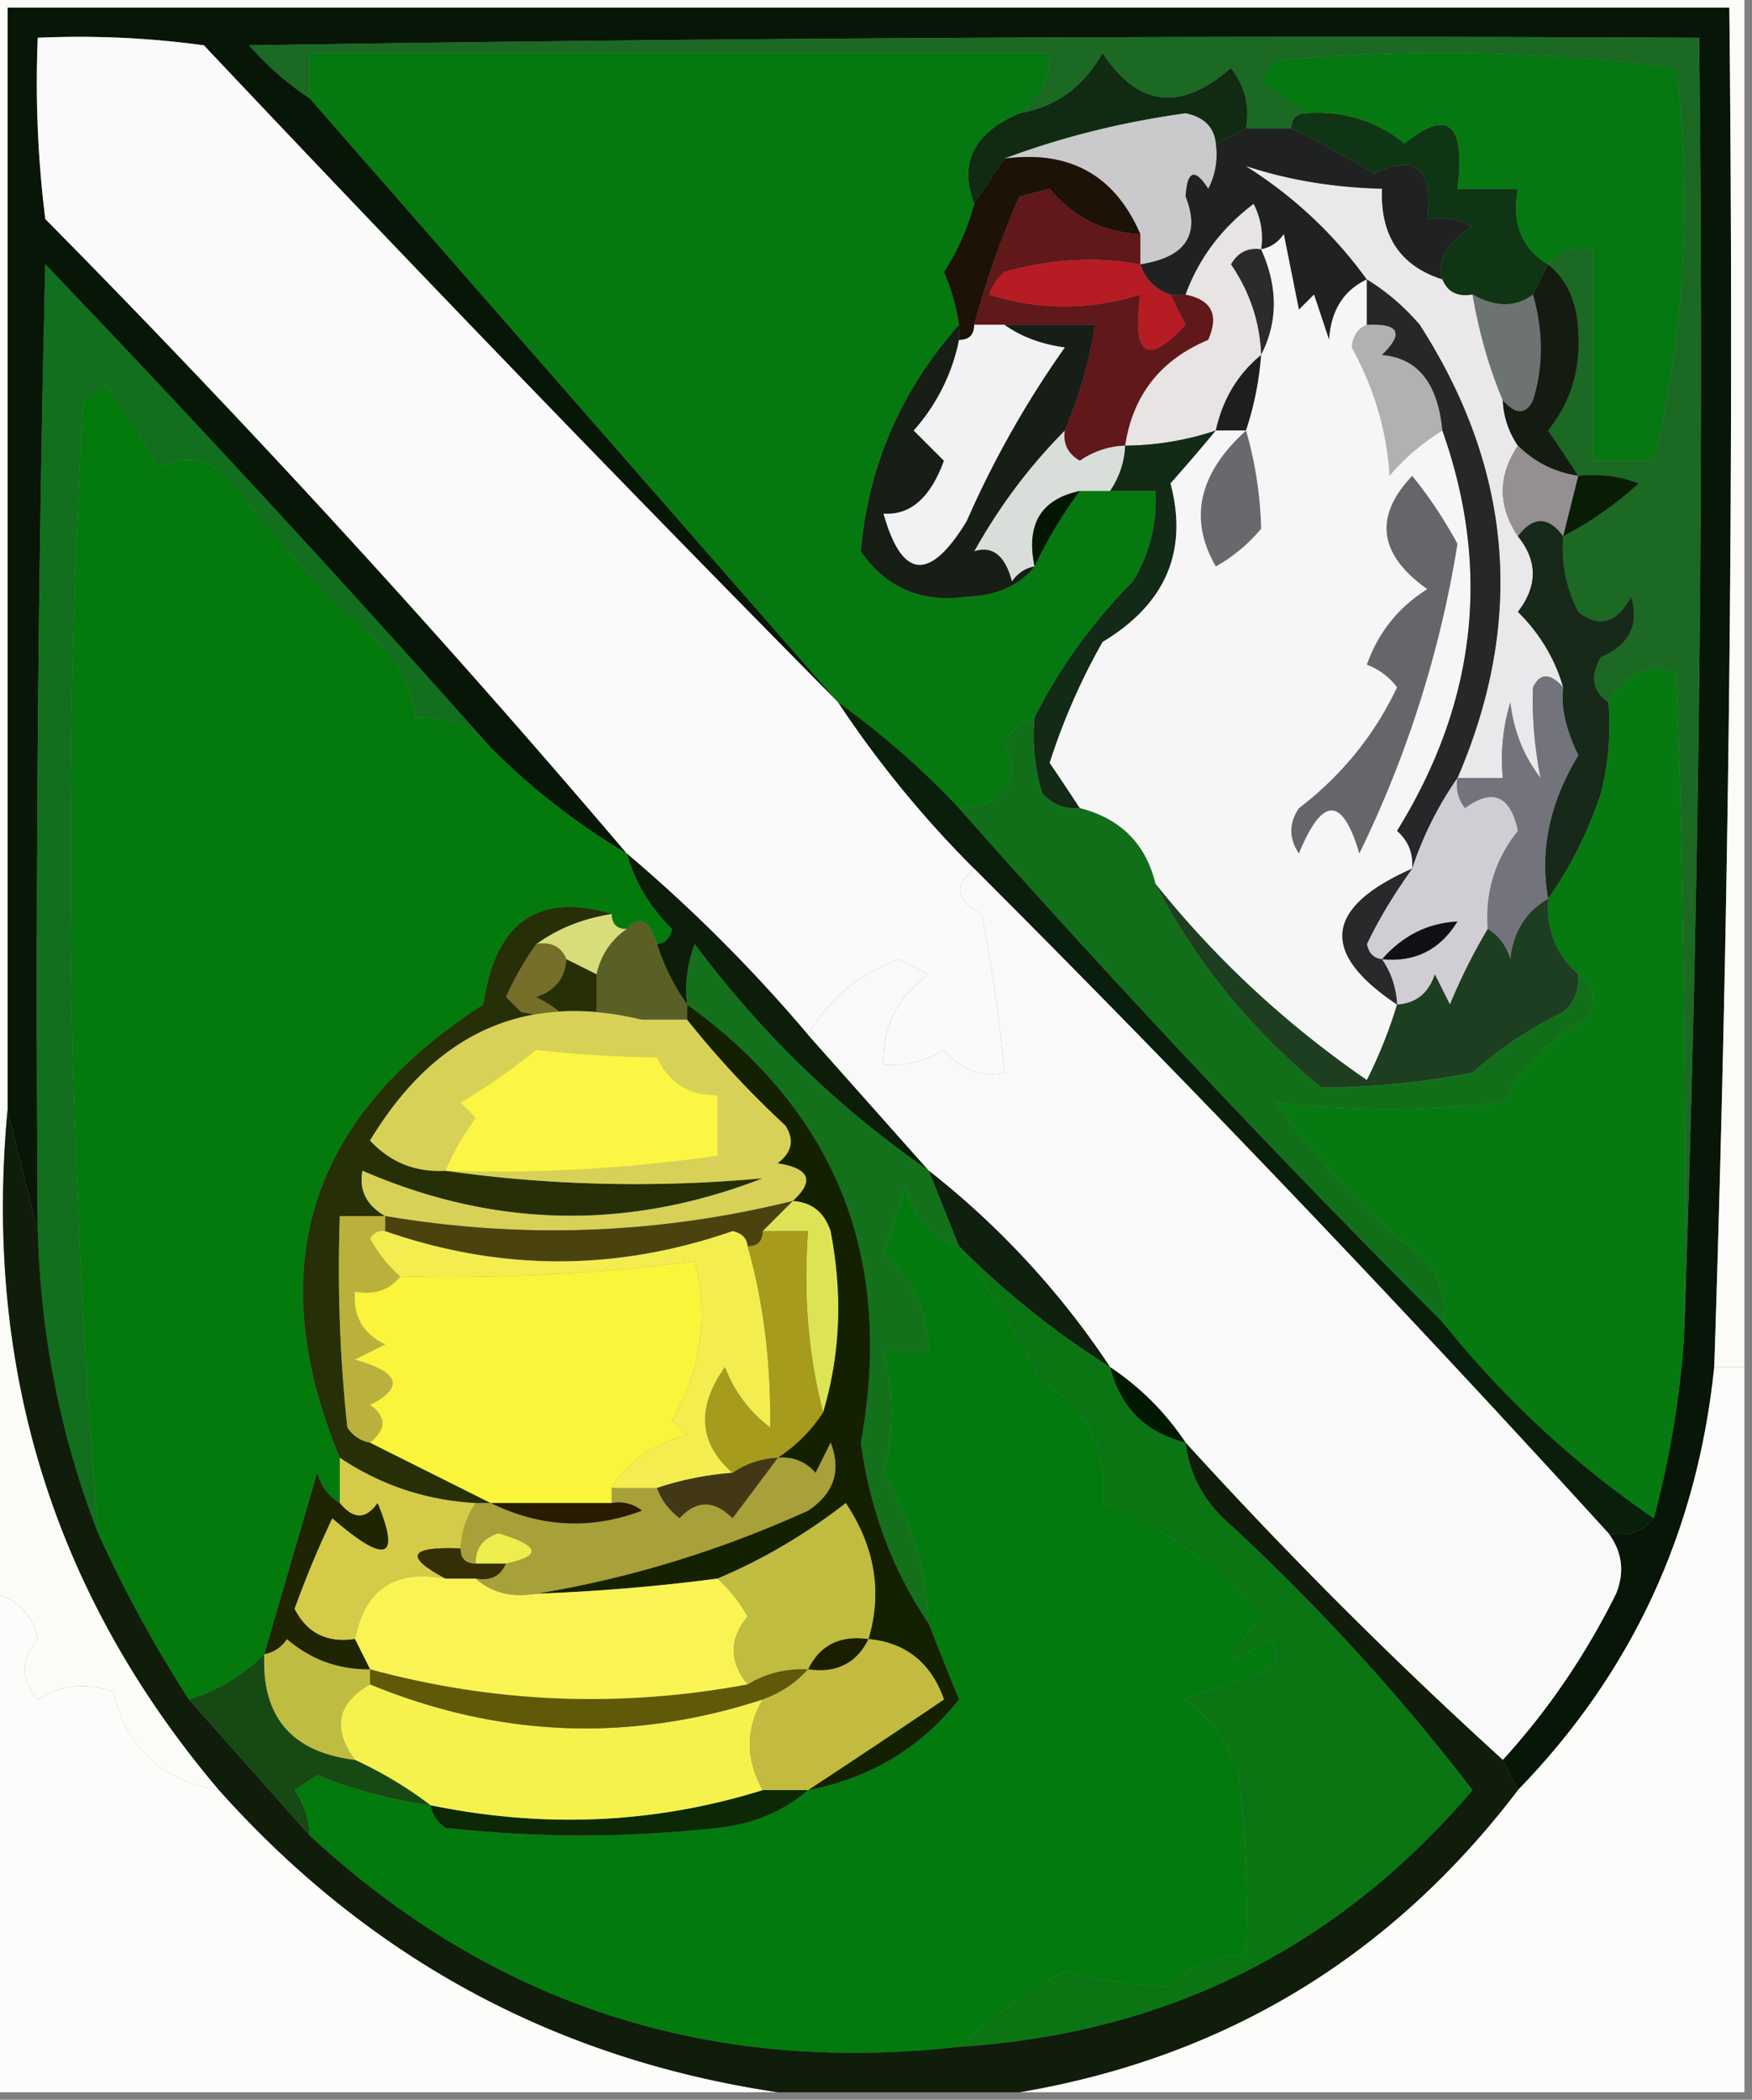 <svg xmlns="http://www.w3.org/2000/svg" width="116" height="139" style="shape-rendering:geometricPrecision;text-rendering:geometricPrecision;image-rendering:optimizeQuality;fill-rule:evenodd;clip-rule:evenodd"><rect width="100%" height="100%" fill="#808080" stroke="none"/><path style="opacity:1" fill="#071606" d="M113.5 90.5c-1.13 10.921-5.463 20.254-13 28l-1-2c2.971-3.254 5.471-6.92 7.5-11 .579-1.428.412-2.762-.5-4 1.291.237 2.291-.096 3-1a63.084 63.084 0 0 0 2-12 1850.087 1850.087 0 0 0 1-86c-32.002-.167-64.002 0-96 .5a19.568 19.568 0 0 0 4 3.5l35 40A2604.538 2604.538 0 0 1 13.5 3a60.937 60.937 0 0 0-11-.5 72.438 72.438 0 0 0 .5 12 757.986 757.986 0 0 1 38.5 42 44.889 44.889 0 0 1-9-7A1182.883 1182.883 0 0 0 3 17.5c-.5 21.33-.667 42.664-.5 64l-2-8V.5h114c.318 30.044-.016 60.044-1 90z"/><path style="opacity:1" fill="#fbfcf8" d="M-.5-.5h116v91h-2a2072.807 2072.807 0 0 0 1-90H.5v73c-1.594 17.1 3.072 32.1 14 45-3.774-.608-6.108-2.774-7-6.5-1.735-.651-3.402-.485-5 .5-1.145-1.276-1.145-2.609 0-4-.38-1.713-1.38-2.713-3-3V-.5z"/><path style="opacity:1" fill="#f9faf9" d="M55.5 46.5a70.803 70.803 0 0 0 9 11c-1.395 1.148-1.228 2.148.5 3 .704 3.69 1.204 7.19 1.5 10.5-1.547.333-2.88-.167-4-1.5a6.845 6.845 0 0 1-4 1c-.059-2.549.941-4.549 3-6l-2-1c-2.628.965-4.628 2.632-6 5a102.01 102.01 0 0 0-12-12A757.986 757.986 0 0 0 3 14.5a72.438 72.438 0 0 1-.5-12 60.937 60.937 0 0 1 11 .5c13.867 14.7 27.867 29.2 42 43.5z"/><path style="opacity:1" fill="#102b12" d="m82.5 8.5-2 1c-.12-1.086-.787-1.753-2-2-4.232.584-8.232 1.584-12 3l-2 3c-1.021-2.727-.021-4.727 3-6 2.41-.42 4.243-1.754 5.5-4 2.327 3.571 5.16 3.905 8.5 1 .929 1.189 1.262 2.522 1 4z"/><path style="opacity:1" fill="#103514" d="M86.5 7.5c2.454-.18 4.62.487 6.5 2 2.881-2.336 4.048-1.336 3.5 3h4c-.423 2.281.244 3.948 2 5l-1 2c-1.132.854-2.465.854-4 0-.992.172-1.658-.162-2-1-.407-1.25.26-2.417 2-3.5a4.932 4.932 0 0 0-3-.5c.39-3.338-.776-4.338-3.5-3a80.69 80.69 0 0 0-5.5-3c0-.667.333-1 1-1z"/><path style="opacity:1" fill="#cac9cc" d="M80.5 9.5a4.932 4.932 0 0 1-.5 3c-.89-1.388-1.39-1.222-1.5.5 1.006 2.538.006 4.038-3 4.5v-2c-1.682-3.904-4.682-5.57-9-5 3.768-1.416 7.768-2.416 12-3 1.213.247 1.88.914 2 2z"/><path style="opacity:1" fill="#1f2220" d="M82.5 8.5h3a80.69 80.69 0 0 1 5.5 3c2.724-1.338 3.89-.338 3.5 3a4.932 4.932 0 0 1 3 .5c-1.74 1.083-2.407 2.25-2 3.5-2.792-.892-4.125-2.892-4-6-3.216-.081-6.216-.581-9-1.5 3.166 2 5.832 4.5 8 7.5-1.545.73-2.378 2.063-2.5 4l-1-3-1 1-1-5c-.383.556-.883.89-1.5 1a4.932 4.932 0 0 0-.5-3c-2.127 1.614-3.627 3.614-4.5 6h-1c-1-.333-1.667-1-2-2 3.006-.462 4.006-1.962 3-4.5.11-1.722.61-1.888 1.5-.5.483-.948.65-1.948.5-3l2-1z"/><path style="opacity:1" fill="#eae8eb" d="M95.5 18.5c.342.838 1.008 1.172 2 1 .427 2.51 1.093 4.843 2 7a5.728 5.728 0 0 0 1 3c-1.333 2-1.333 4 0 6 1.315 1.635 1.315 3.301 0 5 1.452 1.44 2.452 3.106 3 5-.863-.963-1.53-.963-2 0-.07 1.92.096 3.92.5 6-1.117-1.45-1.784-3.116-2-5-.493 1.634-.66 3.3-.5 5h-3c4.49-10.412 3.657-20.412-2.5-30a14.692 14.692 0 0 0-3.5-3c-2.168-3-4.834-5.5-8-7.5 2.784.919 5.784 1.419 9 1.5-.125 3.108 1.208 5.108 4 6z"/><path style="opacity:1" fill="#067810" d="M67.5 7.5c-3.021 1.273-4.021 3.273-3 6a15.416 15.416 0 0 1-2 4.5c.49 1.139.822 2.305 1 3.5-3.845 4.349-6.012 9.349-6.5 15 1.686 2.419 4.019 3.419 7 3 1.986-.069 3.486-.735 4.5-2a29.512 29.512 0 0 1 3-5h5a10.1 10.1 0 0 1-1.5 6c-2.678 2.714-4.845 5.714-6.5 9-.79.283-1.456.783-2 1.5 1.185 2.778.185 4.278-3 4.5a54.607 54.607 0 0 0-8-7l-35-40v-3h49c-.027 1.7-.694 3.033-2 4z"/><path style="opacity:1" fill="#1d1206" d="M66.5 10.5c4.318-.57 7.318 1.096 9 5-2.452-.124-4.452-1.124-6-3l-2 .5c-1.105 2.463-2.105 5.296-3 8.5 0 .667-.333 1-1 1v-1a14.076 14.076 0 0 0-1-3.5 15.416 15.416 0 0 0 2-4.5l2-3z"/><path style="opacity:1" fill="#60181a" d="M75.5 15.5v2c-2.885-.536-5.885-.37-9 .5-.457.414-.79.914-1 1.5 3.315 1.053 6.648 1.053 10 0-.555 4.084.445 4.75 3 2a44.358 44.358 0 0 1-1-2h1c1.725.343 2.225 1.343 1.5 3-3.16 1.322-4.993 3.656-5.5 7a5.576 5.576 0 0 0-3 1c-.797-.457-1.13-1.124-1-2a29.413 29.413 0 0 0 2-7h-8c.895-3.204 1.895-6.037 3-8.5l2-.5c1.548 1.876 3.548 2.876 6 3z"/><path style="opacity:1" fill="#2b2b2c" d="M83.5 16.5c1.123 2.479 1.123 4.812 0 7-.086-2.177-.753-4.177-2-6 .457-.797 1.124-1.13 2-1z"/><path style="opacity:1" fill="#1b6923" d="M111.5 88.5c.167-14.67 0-29.337-.5-44-1.857-.667-3.357 0-4.5 2-1.073-.75-1.24-1.75-.5-3 1.885-.813 2.551-2.147 2-4-.965 1.76-2.132 2.094-3.5 1a9.107 9.107 0 0 1-1-5 24.025 24.025 0 0 0 5-3.5 8.435 8.435 0 0 0-4-.5 184.223 184.223 0 0 0-2-3c1.493-1.864 2.16-4.03 2-6.5-.069-1.985-.735-3.485-2-4.5.709-.904 1.709-1.237 3-1v14h4c2.037-8.458 2.537-17.124 1.5-26A119.316 119.316 0 0 0 84.5 4c-.457.414-.79.914-1 1.5a44.29 44.29 0 0 1 3 2c-.667 0-1 .333-1 1h-3c.262-1.478-.071-2.811-1-4-3.34 2.905-6.173 2.571-8.5-1-1.257 2.246-3.09 3.58-5.5 4 1.306-.967 1.973-2.3 2-4h-49v3a19.568 19.568 0 0 1-4-3.5c31.998-.5 63.998-.667 96-.5.331 28.838-.002 57.505-1 86z"/><path style="opacity:1" fill="#b71b23" d="M75.5 17.5c.333 1 1 1.667 2 2 .304.65.637 1.317 1 2-2.555 2.75-3.555 2.084-3-2-3.352 1.053-6.685 1.053-10 0a3.646 3.646 0 0 1 1-1.5c3.115-.87 6.115-1.036 9-.5z"/><path style="opacity:1" fill="#6d7370" d="M97.5 19.5c1.535.854 2.868.854 4 0 .694 2.47.694 4.803 0 7-.47.963-1.137.963-2 0-.907-2.157-1.573-4.49-2-7z"/><path style="opacity:1" fill="#e7e4e3" d="M83.5 16.5c-.876-.13-1.543.203-2 1 1.247 1.823 1.914 3.823 2 6-1.547 1.268-2.547 2.935-3 5-1.935.65-3.935.983-6 1 .507-3.344 2.34-5.678 5.5-7 .725-1.657.225-2.657-1.5-3 .873-2.386 2.373-4.386 4.5-6 .483.948.65 1.948.5 3z"/><path style="opacity:1" fill="#141c12" d="M102.5 17.5c1.265 1.015 1.931 2.515 2 4.5.16 2.47-.507 4.636-2 6.5a184.223 184.223 0 0 1 2 3c-1.562-.233-2.895-.9-4-2a5.728 5.728 0 0 1-1-3c.863.963 1.53.963 2 0 .694-2.197.694-4.53 0-7l1-2z"/><path style="opacity:1" fill="#1e1e1f" d="M83.5 23.5a20.677 20.677 0 0 1-1 5h-2c.453-2.065 1.453-3.732 3-5z"/><path style="opacity:1" fill="#b1b0b2" d="M90.5 21.5c2.148-.11 2.481.556 1 2 2.367.195 3.7 1.861 4 5-1.294.79-2.46 1.79-3.5 3-.166-2.94-1-5.773-2.5-8.5.07-.765.403-1.265 1-1.5z"/><path style="opacity:1" fill="#057811" d="M102.5 17.5c-1.756-1.052-2.423-2.719-2-5h-4c.548-4.336-.619-5.336-3.5-3-1.88-1.513-4.046-2.18-6.5-2a44.29 44.29 0 0 0-3-2 3.645 3.645 0 0 1 1-1.5c8.912-.816 17.745-.65 26.5.5 1.037 8.876.537 17.542-1.5 26h-4v-14c-1.291-.237-2.291.096-3 1z"/><path style="opacity:1" fill="#d9dedb" d="M70.5 28.5c-.13.876.203 1.543 1 2a5.576 5.576 0 0 1 3-1 5.728 5.728 0 0 1-1 3h-2c-2.584.548-3.584 2.215-3 5-.617.11-1.117.444-1.5 1-.448-1.724-1.281-2.391-2.5-2 1.671-2.992 3.671-5.659 6-8z"/><path style="opacity:1" fill="#047a0d" d="M32.5 49.5a44.889 44.889 0 0 0 9 7c.548 1.894 1.548 3.56 3 5-.124.607-.457.94-1 1-.506-1.605-1.173-1.939-2-1-.667 0-1-.333-1-1-4.876-1.45-7.71.55-8.5 6-11.554 7.422-14.72 17.422-9.5 30v3c-.722-.418-1.222-1.084-1.5-2-1.173 4.031-2.34 8.031-3.5 12a11.741 11.741 0 0 1-5 3 87.444 87.444 0 0 1-6-11 544.872 544.872 0 0 1-1-75 3.645 3.645 0 0 0 1.5-1 47.034 47.034 0 0 1 3.5 5.5c1.778-.98 3.445-.646 5 1A71.156 71.156 0 0 0 25 42.5c1.438 1.4 2.271 3.067 2.5 5 2.014-.108 3.68.558 5 2z"/><path style="opacity:1" fill="#171e16" d="M63.5 21.5v1a12.802 12.802 0 0 1-3 6l2 2c-.897 2.46-2.23 3.627-4 3.5 1.22 4.346 3.053 4.513 5.5.5A65.257 65.257 0 0 1 70.5 23c-1.558-.21-2.891-.71-4-1.5h6a29.413 29.413 0 0 1-2 7c-2.329 2.341-4.329 5.008-6 8 1.219-.391 2.052.276 2.5 2 .383-.556.883-.89 1.5-1-1.014 1.265-2.514 1.931-4.5 2-2.981.419-5.314-.581-7-3 .488-5.651 2.655-10.651 6.5-15z"/><path style="opacity:1" fill="#f2f1f4" d="M64.5 21.5h2c1.109.79 2.442 1.29 4 1.5A65.257 65.257 0 0 0 64 34.5c-2.447 4.013-4.28 3.846-5.5-.5 1.77.127 3.103-1.04 4-3.5l-2-2a12.802 12.802 0 0 0 3-6c.667 0 1-.333 1-1z"/><path style="opacity:1" fill="#948f90" d="M100.5 29.5c1.105 1.1 2.438 1.767 4 2l-1 4c-1-1.333-2-1.333-3 0-1.333-2-1.333-4 0-6z"/><path style="opacity:1" fill="#081d04" d="M104.5 31.5a8.435 8.435 0 0 1 4 .5 24.025 24.025 0 0 1-5 3.5l1-4z"/><path style="opacity:1" fill="#126f1d" d="M32.5 49.5c-1.32-1.442-2.986-2.108-5-2-.229-1.933-1.062-3.6-2.5-5A71.156 71.156 0 0 1 15.5 32c-1.555-1.646-3.222-1.98-5-1A47.034 47.034 0 0 0 7 25.5c-.414.457-.914.79-1.5 1a544.872 544.872 0 0 0 1 75c-2.465-6.325-3.798-12.991-4-20-.167-21.336 0-42.67.5-64a1182.883 1182.883 0 0 1 29.5 32z"/><path style="opacity:1" fill="#132a16" d="M80.5 28.5a122.796 122.796 0 0 1-3 3.5c1.182 4.486-.318 7.986-4.5 10.5a42.641 42.641 0 0 0-3.5 8 186.2 186.2 0 0 1 2 3c-.996.086-1.83-.248-2.5-1-.493-1.634-.66-3.3-.5-5 1.655-3.286 3.822-6.286 6.5-9a10.1 10.1 0 0 0 1.5-6h-3a5.728 5.728 0 0 0 1-3 19.242 19.242 0 0 0 6-1z"/><path style="opacity:1" fill="#041602" d="M71.5 32.5a29.512 29.512 0 0 0-3 5c-.584-2.785.416-4.452 3-5z"/><path style="opacity:1" fill="#f6f6f6" d="M90.5 18.5v3c-.597.235-.93.735-1 1.5 1.5 2.727 2.334 5.56 2.5 8.5a14.692 14.692 0 0 1 3.5-3c3.251 9.184 2.251 18.017-3 26.5.752.67 1.086 1.504 1 2.5-5.81 2.568-6.143 5.568-1 9a31.326 31.326 0 0 1-2 5c-5.341-3.677-10.008-8.01-14-13-.644-2.644-2.31-4.31-5-5a186.2 186.2 0 0 0-2-3 42.641 42.641 0 0 1 3.5-8c4.182-2.514 5.682-6.014 4.5-10.5a122.796 122.796 0 0 0 3-3.5h2a20.677 20.677 0 0 0 1-5c1.123-2.188 1.123-4.521 0-7 .617-.11 1.117-.444 1.5-1l1 5 1-1 1 3c.122-1.937.955-3.27 2.5-4z"/><path style="opacity:1" fill="#69686d" d="M82.5 28.5a25.703 25.703 0 0 1 1 6.5 10.76 10.76 0 0 1-3 2.5c-1.812-3.143-1.145-6.143 2-9z"/><path style="opacity:1" fill="#65656a" d="M93.5 31.5c1.1 1.348 2.1 2.848 3 4.5A73.032 73.032 0 0 1 90 56.5c-1.114-3.8-2.447-3.8-4 0-.667-1-.667-2 0-3 2.822-2.154 4.989-4.82 6.5-8a4.452 4.452 0 0 0-2-1.5c.755-2.133 2.088-3.8 4-5-3.223-2.295-3.556-4.795-1-7.5z"/><path style="opacity:1" fill="#172919" d="M103.5 35.5a9.107 9.107 0 0 0 1 5c1.368 1.094 2.535.76 3.5-1 .551 1.853-.115 3.187-2 4-.74 1.25-.573 2.25.5 3a18.452 18.452 0 0 1-.5 6c-.86 2.584-2.027 4.917-3.5 7-.567-3.209.1-6.375 2-9.5-.837-1.724-1.17-3.224-1-4.5-.548-1.894-1.548-3.56-3-5 1.315-1.699 1.315-3.365 0-5 1-1.333 2-1.333 3 0z"/><path style="opacity:1" fill="#272629" d="M90.5 18.5c1.294.79 2.46 1.79 3.5 3 6.157 9.588 6.99 19.588 2.5 30a23.313 23.313 0 0 0-3 6c.086-.996-.248-1.83-1-2.5 5.251-8.483 6.251-17.316 3-26.5-.3-3.139-1.633-4.805-4-5 1.481-1.444 1.148-2.11-1-2v-3z"/><path style="opacity:1" fill="#73747b" d="M103.5 45.5c-.17 1.276.163 2.776 1 4.5-1.9 3.125-2.567 6.291-2 9.5-1.466.847-2.3 2.18-2.5 4-.278-.916-.778-1.583-1.5-2-.18-2.454.487-4.62 2-6.5-.507-2.341-1.674-2.841-3.5-1.5a2.428 2.428 0 0 1-.5-2h3c-.16-1.7.007-3.366.5-5 .216 1.884.883 3.55 2 5-.404-2.08-.57-4.08-.5-6 .47-.963 1.137-.963 2 0z"/><path style="opacity:1" fill="#d0ced4" d="M96.5 51.5a2.428 2.428 0 0 0 .5 2c1.826-1.341 2.993-.841 3.5 1.5-1.513 1.88-2.18 4.046-2 6.5a38.728 38.728 0 0 0-2.5 5l-1-2c-.417 1.256-1.25 1.923-2.5 2a5.728 5.728 0 0 0-1-3c-.543-.06-.876-.393-1-1 .738-1.565 1.738-3.232 3-5a23.313 23.313 0 0 1 3-6z"/><path style="opacity:1" fill="#0a1f0b" d="M55.5 46.5a54.607 54.607 0 0 1 8 7 771.231 771.231 0 0 0 32 34c4.06 5.062 8.726 9.395 14 13-.709.904-1.709 1.237-3 1a1303.747 1303.747 0 0 0-42-44 70.803 70.803 0 0 1-9-11z"/><path style="opacity:1" fill="#0c1d0a" d="M41.5 56.5a102.01 102.01 0 0 1 12 12l8 9c-5.938-4.103-11.105-9.103-15.5-15a8.434 8.434 0 0 0-.5 4c-.845-1.171-1.511-2.505-2-4 .543-.06.876-.393 1-1-1.452-1.44-2.452-3.106-3-5z"/><path style="opacity:1" fill="#28292a" d="M93.5 57.5c-1.262 1.768-2.262 3.435-3 5 .124.607.457.94 1 1 .61.891.943 1.891 1 3-5.143-3.432-4.81-6.432 1-9z"/><path style="opacity:1" fill="#067910" d="M111.5 88.5a63.084 63.084 0 0 1-2 12c-5.274-3.605-9.94-7.938-14-13 .262-1.478-.071-2.811-1-4a49.772 49.772 0 0 1-10-10.5c4.923.552 9.923.552 15 0 1.263-2.386 3.097-4.22 5.5-5.5.74-1.25.573-2.25-.5-3-1.468-1.28-2.135-2.946-2-5 1.473-2.083 2.64-4.416 3.5-7 .495-1.973.662-3.973.5-6 1.143-2 2.643-2.667 4.5-2 .5 14.663.667 29.33.5 44z"/><path style="opacity:1" fill="#d8dd7a" d="M40.5 60.5c0 .667.333 1 1 1-1.051.722-1.718 1.722-2 3l-2-1c-.342-.838-1.008-1.172-2-1 1.43-1.038 3.097-1.704 5-2z"/><path style="opacity:1" fill="#756f29" d="M35.5 62.5c.992-.172 1.658.162 2 1-.077 1.25-.744 2.083-2 2.5 2.38 1.246 2.047 1.58-1 1l-1-1a19.606 19.606 0 0 1 2-3.5z"/><path style="opacity:1" fill="#5a6025" d="M43.5 62.5c.489 1.495 1.155 2.829 2 4v1h-6v-3c.282-1.278.949-2.278 2-3 .827-.939 1.494-.605 2 1z"/><path style="opacity:1" fill="#262f05" d="M40.5 60.5c-1.903.296-3.57.962-5 2a19.606 19.606 0 0 0-2 3.5l1 1c3.047.58 3.38.246 1-1 1.256-.417 1.923-1.25 2-2.5l2 1v3h3c-7.66-1.851-13.66.815-18 8 1.35 1.45 3.017 2.117 5 2 6.853.978 13.853 1.145 21 .5-8.913 3.465-17.746 3.299-26.5-.5-.239 1.288.261 2.288 1.5 3h-3c-.166 4.678 0 9.345.5 14 .383.556.883.89 1.5 1l8 4h-1c-3.284-.181-6.284-1.181-9-3-5.22-12.578-2.054-22.578 9.5-30 .79-5.45 3.624-7.45 8.5-6z"/><path style="opacity:1" fill="#1e3e21" d="M76.5 58.5c3.992 4.99 8.659 9.323 14 13a31.326 31.326 0 0 0 2-5c1.25-.077 2.083-.744 2.5-2l1 2a38.728 38.728 0 0 1 2.5-5c.722.417 1.222 1.084 1.5 2 .2-1.82 1.034-3.153 2.5-4-.135 2.054.532 3.72 2 5 .086.996-.248 1.83-1 2.5a26.327 26.327 0 0 0-6 4c-3.035.617-6.368.95-10 1-4.66-3.813-8.327-8.313-11-13.5z"/><path style="opacity:1" fill="#111015" d="M91.5 63.5c1.375-1.57 3.041-2.403 5-2.5-1.153 1.883-2.82 2.716-5 2.5z"/><path style="opacity:1" fill="#f9f9f9" d="M64.5 57.5a1303.747 1303.747 0 0 1 42 44c.912 1.238 1.079 2.572.5 4-2.029 4.08-4.529 7.746-7.5 11a312.134 312.134 0 0 1-21-21c-1.333-2-3-3.667-5-5a55.55 55.55 0 0 0-12-13l-8-9c1.372-2.368 3.372-4.035 6-5l2 1c-2.059 1.451-3.059 3.451-3 6a6.845 6.845 0 0 0 4-1c1.12 1.333 2.453 1.833 4 1.5-.296-3.31-.796-6.81-1.5-10.5-1.728-.852-1.895-1.852-.5-3z"/><path style="opacity:1" fill="#126f19" d="M68.5 47.5c-.16 1.7.007 3.366.5 5 .67.752 1.504 1.086 2.5 1 2.69.69 4.356 2.356 5 5 2.673 5.187 6.34 9.687 11 13.5 3.632-.05 6.965-.383 10-1a26.327 26.327 0 0 1 6-4c.752-.67 1.086-1.504 1-2.5 1.073.75 1.24 1.75.5 3-2.403 1.28-4.237 3.114-5.5 5.5-5.077.552-10.077.552-15 0a49.772 49.772 0 0 0 10 10.5c.929 1.189 1.262 2.522 1 4a771.231 771.231 0 0 1-32-34c3.185-.222 4.185-1.722 3-4.5.544-.717 1.21-1.217 2-1.5z"/><path style="opacity:1" fill="#d7d157" d="M42.5 67.5h3a63.67 63.67 0 0 0 6.5 7c.617.95.45 1.782-.5 2.5 2.12.342 2.453 1.175 1 2.5-8.92 2.203-17.92 2.536-27 1-1.239-.712-1.739-1.712-1.5-3 8.754 3.799 17.587 3.965 26.5.5-7.147.645-14.147.478-21-.5-1.983.117-3.65-.55-5-2 4.34-7.185 10.34-9.851 18-8z"/><path style="opacity:1" fill="#faf643" d="M29.5 77.5a18.492 18.492 0 0 1 2-3.5l-1-1a43.591 43.591 0 0 0 5-3.5c2.526.296 5.193.463 8 .5.808 1.706 2.141 2.54 4 2.5v4a102.048 102.048 0 0 1-18 1z"/><path style="opacity:1" fill="#4b430e" d="m52.5 79.5-2 2c0 .667-.333 1-1 1-.06-.543-.393-.876-1-1-7.676 2.665-15.342 2.665-23 0v-1c9.08 1.536 18.08 1.203 27-1z"/><path style="opacity:1" fill="#13711b" d="m61.5 77.5 2 5c-1.917-.616-3.084-1.95-3.5-4L58.5 83c1.93 1.694 2.93 3.86 3 6.5h-3c.713 2.737.713 5.404 0 8 1.812 3.103 2.812 6.436 3 10-2.4-3.548-3.9-7.548-4.5-12 2.22-12.207-1.614-21.874-11.5-29a8.434 8.434 0 0 1 .5-4c4.395 5.897 9.562 10.897 15.5 15z"/><path style="opacity:1" fill="#0f200e" d="M61.5 77.5a55.55 55.55 0 0 1 12 13 56.707 56.707 0 0 1-10-8l-2-5z"/><path style="opacity:1" fill="#bab13d" d="M25.5 80.5v1c-.438-.065-.772.101-1 .5.566.995 1.233 1.828 2 2.5-.709.904-1.709 1.237-3 1-.14 1.624.527 2.79 2 3.5l-2 1c2.964.84 3.297 1.84 1 3 1.098.77 1.098 1.603 0 2.5-.617-.11-1.117-.444-1.5-1a98.433 98.433 0 0 1-.5-14h3z"/><path style="opacity:1" fill="#dce455" d="M52.5 79.5c1.25.077 2.083.744 2.5 2 .812 4.189.645 8.189-.5 12-.983-3.798-1.317-7.798-1-12h-3l2-2z"/><path style="opacity:1" fill="#faf53b" d="M40.5 98.5v1h-8l-8-4c1.098-.897 1.098-1.73 0-2.5 2.297-1.16 1.964-2.16-1-3l2-1c-1.473-.71-2.14-1.876-2-3.5 1.291.237 2.291-.096 3-1 6.461.168 12.961-.166 19.5-1 .928 3.744.428 7.244-1.5 10.5l1 1c-2.26.55-3.926 1.716-5 3.5z"/><path style="opacity:1" fill="#f4ed4f" d="M25.5 81.5c7.658 2.665 15.324 2.665 23 0 .607.124.94.457 1 1 1.042 3.64 1.542 7.64 1.5 12a8.905 8.905 0 0 1-3-4c-1.9 2.685-1.734 5.019.5 7a20.677 20.677 0 0 0-5 1h-3c1.074-1.784 2.74-2.95 5-3.5l-1-1c1.928-3.256 2.428-6.756 1.5-10.5a127.685 127.685 0 0 1-19.5 1c-.767-.672-1.434-1.505-2-2.5.228-.399.562-.565 1-.5z"/><path style="opacity:1" fill="#a69b1d" d="M50.5 81.5h3c-.317 4.202.017 8.202 1 12a10.174 10.174 0 0 1-3 3 5.728 5.728 0 0 0-3 1c-2.234-1.981-2.4-4.315-.5-7a8.905 8.905 0 0 0 3 4c.042-4.36-.458-8.36-1.5-12 .667 0 1-.333 1-1z"/><path style="opacity:1" fill="#037a0d" d="M63.5 82.5a81.926 81.926 0 0 1 5.5 9c2.982 1.696 4.316 4.363 4 8 4.12 1.642 7.62 4.142 10.5 7.5-2.65 3.207-2.484 3.707.5 1.5.667.667.667 1.333 0 2-1.825.603-3.659 1.27-5.5 2 1.68 1.269 2.847 2.936 3.5 5 .499 3.986.665 7.986.5 12-1.984-.117-3.65.55-5 2a31.23 31.23 0 0 1-7-1c-2.644 1.465-4.977 3.132-7 5-16.585 1.856-30.919-2.811-43-14a5.577 5.577 0 0 0-1-3l1.5-1a31.632 31.632 0 0 0 7.5 2c.11.617.444 1.117 1 1.5 6 .667 12 .667 18 0 2.352-.24 4.352-1.073 6-2.5 4.103-.78 7.436-2.78 10-6a325.352 325.352 0 0 1-2-5c-.188-3.564-1.188-6.897-3-10 .713-2.596.713-5.263 0-8h3c-.07-2.64-1.07-4.806-3-6.5l1.5-4.5c.416 2.05 1.583 3.384 3.5 4z"/><path style="opacity:1" fill="#011900" d="M73.5 90.5c2 1.333 3.667 3 5 5-2.667-.667-4.333-2.333-5-5z"/><path style="opacity:1" fill="#fcfdfb" d="M113.5 90.5h2v48h-48c13.605-2.305 24.605-8.972 33-20 7.537-7.746 11.87-17.079 13-28z"/><path style="opacity:1" fill="#142101" d="M45.5 66.5c9.886 7.126 13.72 16.793 11.5 29 .6 4.452 2.1 8.452 4.5 12a325.352 325.352 0 0 0 2 5c-2.564 3.22-5.897 5.22-10 6 2.96-1.941 5.96-3.941 9-6-.86-2.431-2.527-3.764-5-4 .93-3.103.43-6.103-1.5-9-2.682 2.085-5.516 3.752-8.5 5-3.98.521-7.98.854-12 1 6.131-1.005 12.131-2.838 18-5.5 1.711-1.133 2.211-2.633 1.5-4.5l-1 2c-.67-.752-1.504-1.086-2.5-1a10.174 10.174 0 0 0 3-3c1.145-3.811 1.312-7.811.5-12-.417-1.256-1.25-1.923-2.5-2 1.453-1.325 1.12-2.158-1-2.5.95-.718 1.117-1.55.5-2.5a63.67 63.67 0 0 1-6.5-7v-1z"/><path style="opacity:1" fill="#fcfcfb" d="M-.5 105.5c1.62.287 2.62 1.287 3 3-1.145 1.391-1.145 2.724 0 4 1.598-.985 3.265-1.151 5-.5.892 3.726 3.226 5.892 7 6.5 9.964 11.147 22.297 17.814 37 20h-52v-33z"/><path style="opacity:1" fill="#0b7514" d="M63.5 82.5a56.707 56.707 0 0 0 10 8c.667 2.667 2.333 4.333 5 5 .229 1.933 1.062 3.6 2.5 5a139.92 139.92 0 0 1 16.5 18c-8.895 10.448-20.229 16.114-34 17 2.023-1.868 4.356-3.535 7-5a31.23 31.23 0 0 0 7 1c1.35-1.45 3.016-2.117 5-2a72.442 72.442 0 0 0-.5-12c-.653-2.064-1.82-3.731-3.5-5 1.841-.73 3.675-1.397 5.5-2 .667-.667.667-1.333 0-2-2.984 2.207-3.15 1.707-.5-1.5-2.88-3.358-6.38-5.858-10.5-7.5.316-3.637-1.018-6.304-4-8a81.926 81.926 0 0 0-5.5-9z"/><path style="opacity:1" fill="#101d0b" d="m.5 73.5 2 8c.202 7.009 1.535 13.675 4 20a87.444 87.444 0 0 0 6 11c2.695 3.026 5.362 6.026 8 9 12.081 11.189 26.415 15.856 43 14 13.771-.886 25.105-6.552 34-17a139.92 139.92 0 0 0-16.5-18c-1.438-1.4-2.271-3.067-2.5-5a312.134 312.134 0 0 0 21 21l1 2c-8.395 11.028-19.395 17.695-33 20h-16c-14.703-2.186-27.036-8.853-37-20-10.928-12.9-15.594-27.9-14-45z"/><path style="opacity:1" fill="#0c2805" d="M50.5 118.5h3c-1.648 1.427-3.648 2.26-6 2.5-6 .667-12 .667-18 0-.556-.383-.89-.883-1-1.5 7.549 1.553 14.882 1.22 22-1z"/><path style="opacity:1" fill="#f5f24e" d="M24.5 111.5c8.547 3.522 17.214 3.855 26 1-1.141 1.951-1.141 3.951 0 6-7.118 2.22-14.451 2.553-22 1a27.218 27.218 0 0 0-5-3c-1.523-2.086-1.19-3.752 1-5z"/><path style="opacity:1" fill="#174913" d="M17.5 109.5c-.18 4.156 1.82 6.49 6 7a27.218 27.218 0 0 1 5 3 31.632 31.632 0 0 1-7.5-2l-1.5 1c.627.917.96 1.917 1 3a5733.962 5733.962 0 0 0-8-9 11.741 11.741 0 0 0 5-3z"/><path style="opacity:1" fill="#605907" d="M24.5 111.5v-1c8.236 2.237 16.57 2.571 25 1 1.208-.734 2.541-1.067 4-1-.79.901-1.79 1.568-3 2-8.786 2.855-17.453 2.522-26-1z"/><path style="opacity:1" fill="#c3bb40" d="M57.5 108.5c2.473.236 4.14 1.569 5 4a733.854 733.854 0 0 1-9 6h-3c-1.141-2.049-1.141-4.049 0-6 1.21-.432 2.21-1.099 3-2 1.88.271 3.213-.396 4-2z"/><path style="opacity:1" fill="#f9f454" d="M29.5 104.5h2c1.068.934 2.401 1.268 4 1 4.02-.146 8.02-.479 12-1 .767.672 1.434 1.505 2 2.5-1.228 1.49-1.228 2.99 0 4.5-8.43 1.571-16.764 1.237-25-1l-1-2c.644-3.304 2.644-4.638 6-4z"/><path style="opacity:1" fill="#bfbd41" d="M24.5 110.5v1c-2.19 1.248-2.523 2.914-1 5-4.18-.51-6.18-2.844-6-7 .617-.111 1.117-.444 1.5-1 1.584 1.361 3.418 2.028 5.5 2z"/><path style="opacity:1" fill="#1b1e00" d="M57.5 108.5c-.787 1.604-2.12 2.271-4 2 .787-1.604 2.12-2.271 4-2z"/><path style="opacity:1" fill="#c0bc40" d="M57.5 108.5c-1.88-.271-3.213.396-4 2-1.459-.067-2.792.266-4 1-1.228-1.51-1.228-3.01 0-4.5-.566-.995-1.233-1.828-2-2.5 2.984-1.248 5.818-2.915 8.5-5 1.93 2.897 2.43 5.897 1.5 9z"/><path style="opacity:1" fill="#d4cb49" d="M22.5 96.5c2.716 1.819 5.716 2.819 9 3a5.728 5.728 0 0 0-1 3c-3.425-.133-3.758.533-1 2-3.356-.638-5.356.696-6 4-1.846.278-3.18-.389-4-2a66.557 66.557 0 0 1 2.5-6c3.539 3.064 4.539 2.73 3-1-.77 1.098-1.603 1.098-2.5 0v-3z"/><path style="opacity:1" fill="#362e04" d="M30.5 102.5c0 .667.333 1 1 1h2c-.342.838-1.008 1.172-2 1h-2c-2.758-1.467-2.425-2.133 1-2z"/><path style="opacity:1" fill="#a8a039" d="M35.5 105.5c-1.599.268-2.932-.066-4-1 .992.172 1.658-.162 2-1 2.41-.508 2.242-1.174-.5-2-1.03.336-1.53 1.003-1.5 2-.667 0-1-.333-1-1a5.728 5.728 0 0 1 1-3h1c3.306 1.611 6.64 1.778 10 .5a2.428 2.428 0 0 0-2-.5v-1h3c.283.79.783 1.456 1.5 2 1.113-1.211 2.28-1.211 3.5 0a493.061 493.061 0 0 0 3-4c.996-.086 1.83.248 2.5 1l1-2c.711 1.867.211 3.367-1.5 4.5-5.869 2.662-11.869 4.495-18 5.5z"/><path style="opacity:1" fill="#edee4c" d="M33.5 103.5h-2c-.03-.997.47-1.664 1.5-2 2.742.826 2.91 1.492.5 2z"/><path style="opacity:1" fill="#1f2403" d="M22.5 99.5c.897 1.098 1.73 1.098 2.5 0 1.539 3.73.539 4.064-3 1a66.557 66.557 0 0 0-2.5 6c.82 1.611 2.154 2.278 4 2l1 2c-2.082.028-3.916-.639-5.5-2-.383.556-.883.889-1.5 1 1.16-3.969 2.327-7.969 3.5-12 .278.916.778 1.582 1.5 2z"/><path style="opacity:1" fill="#271b00" d="M32.5 99.5h8a2.428 2.428 0 0 1 2 .5c-3.36 1.278-6.694 1.111-10-.5z"/><path style="opacity:1" fill="#433816" d="M51.5 96.5a493.061 493.061 0 0 1-3 4c-1.22-1.211-2.387-1.211-3.5 0-.717-.544-1.217-1.21-1.5-2a20.677 20.677 0 0 1 5-1 5.728 5.728 0 0 1 3-1z"/></svg>